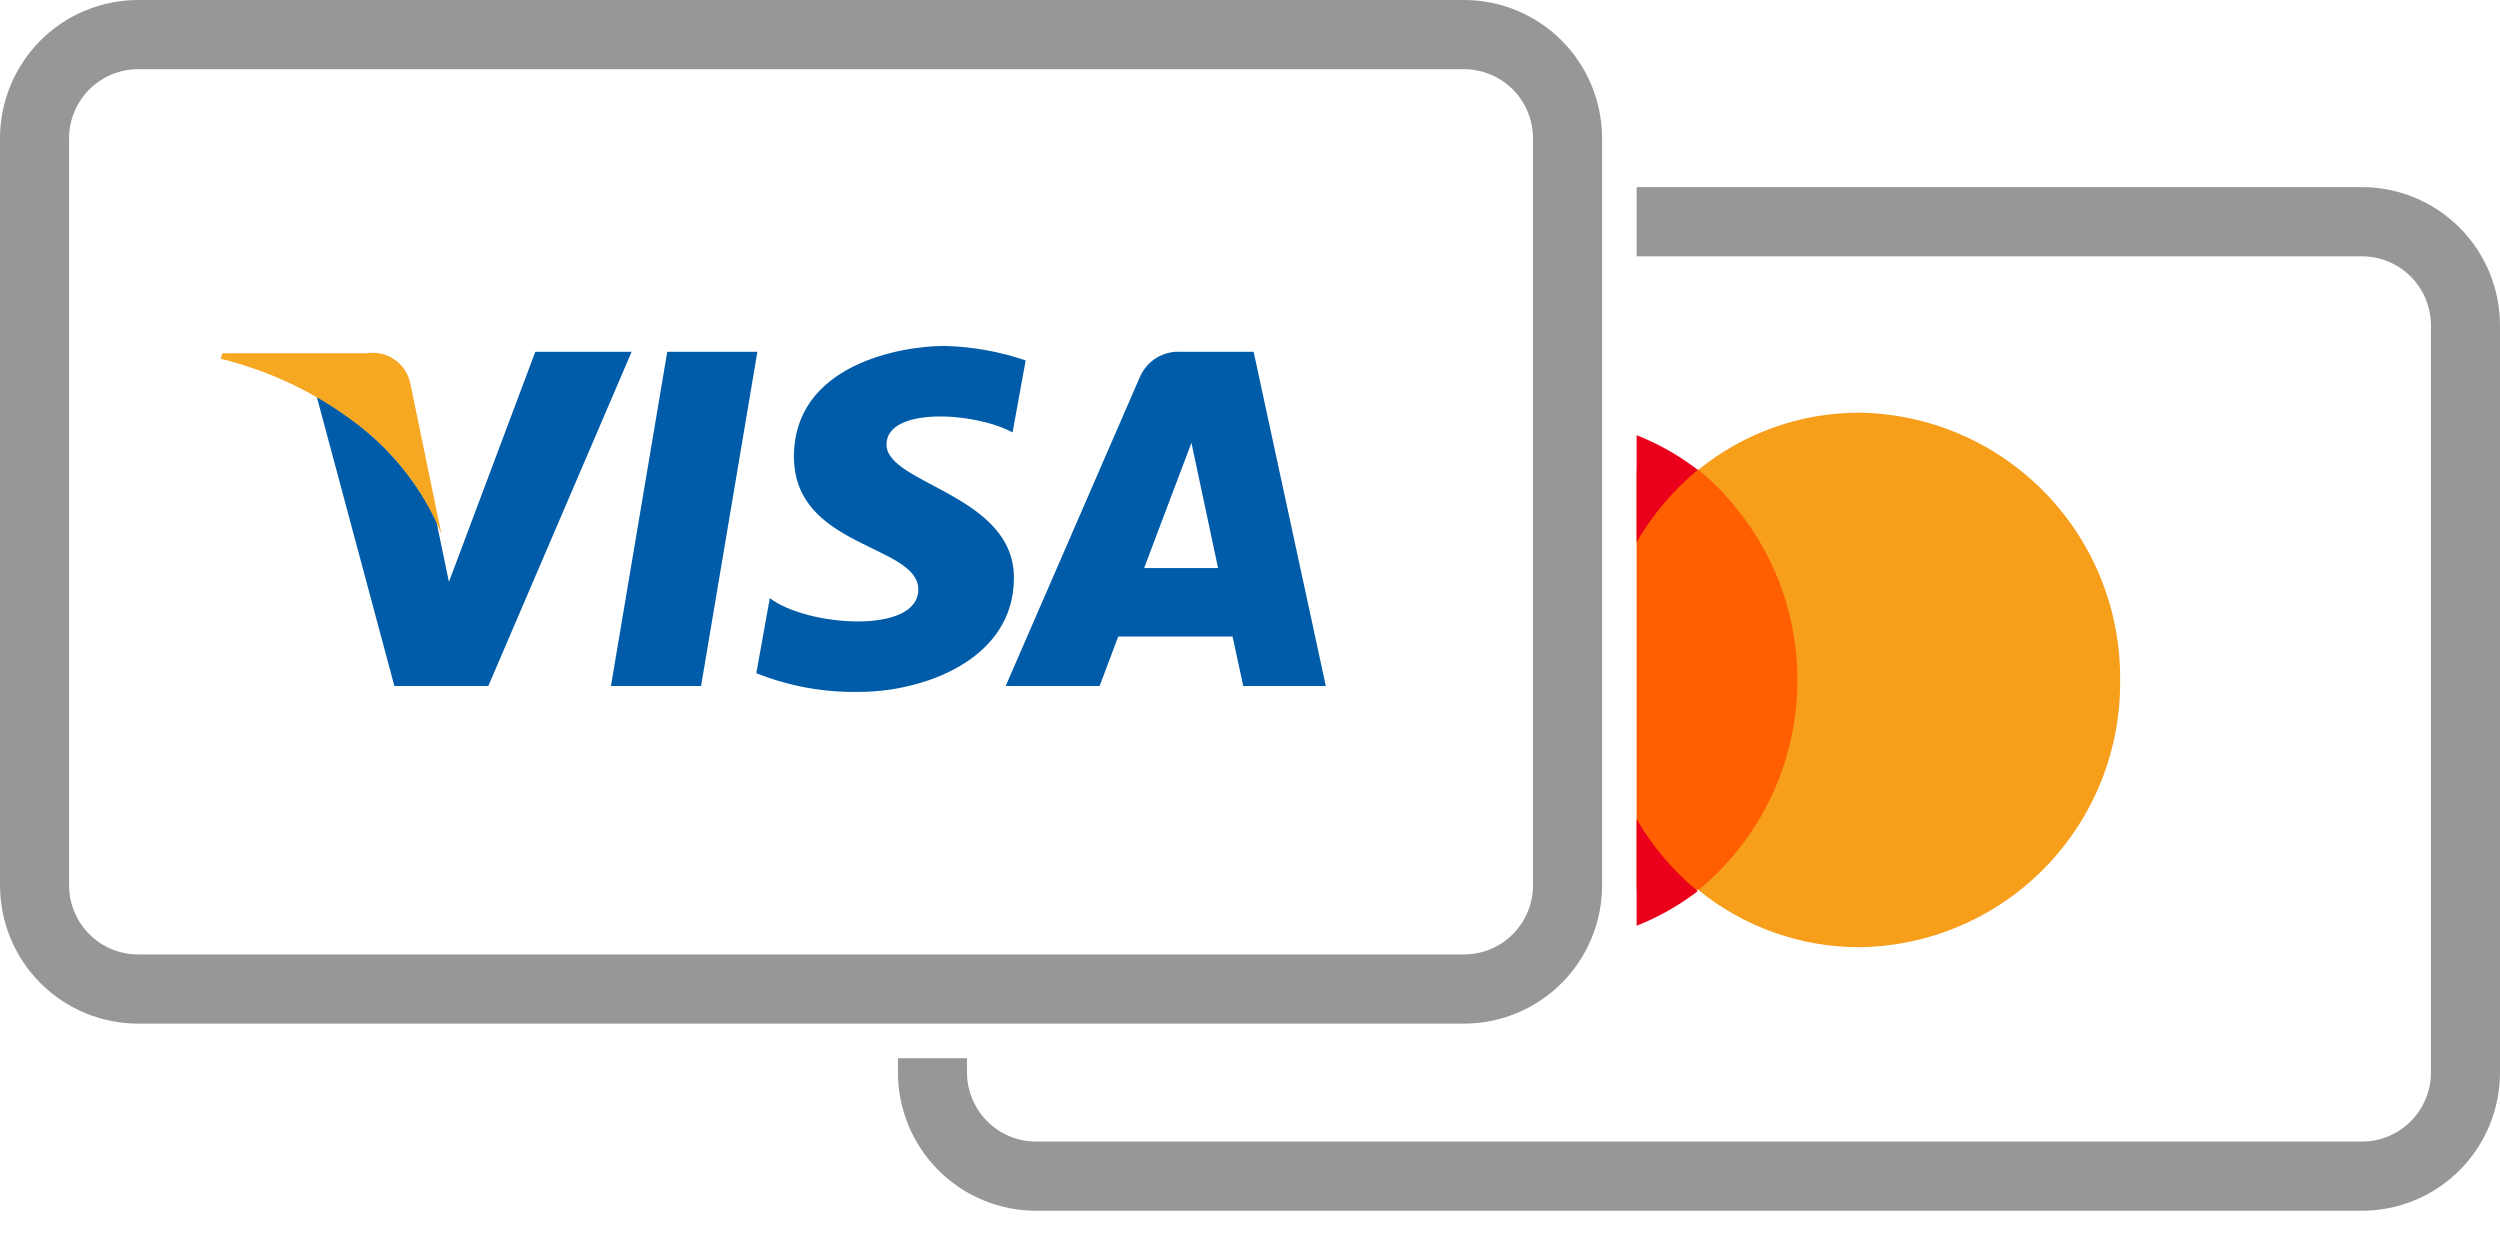 <svg width="40" height="20" viewBox="0 0 40 20" fill="none" xmlns="http://www.w3.org/2000/svg">
<path d="M23.423 16.378H2.21C1.624 16.378 1.062 16.145 0.647 15.73C0.233 15.315 0 14.752 0 14.164V13.937H1.105V14.164C1.105 14.458 1.222 14.739 1.429 14.947C1.636 15.155 1.917 15.271 2.21 15.271H23.423C23.716 15.271 23.997 15.155 24.205 14.947C24.412 14.739 24.528 14.458 24.528 14.164V2.214C24.528 1.92 24.412 1.639 24.205 1.431C23.997 1.224 23.716 1.107 23.423 1.107H11.819V0H23.423C24.009 0 24.572 0.233 24.986 0.648C25.401 1.064 25.633 1.627 25.633 2.214V14.164C25.633 14.752 25.401 15.315 24.986 15.73C24.572 16.145 24.009 16.378 23.423 16.378Z" transform="translate(14.367 2.994)" fill="#979797"/>
<path d="M2.807 0H0V6.72H2.807V0Z" transform="translate(26.186 7.517)" fill="#FF5F00"/>
<path d="M6.747 4.279C6.759 5.399 6.326 6.479 5.544 7.28C4.761 8.081 3.694 8.539 2.575 8.552V8.552C1.637 8.552 0.728 8.23 0 7.638C0.889 6.906 1.452 5.849 1.564 4.701C1.675 3.553 1.328 2.408 0.597 1.517C0.419 1.295 0.219 1.093 0 0.913C0.728 0.322 1.637 -0.001 2.575 1.12702e-06C3.694 0.016 4.761 0.475 5.542 1.277C6.324 2.079 6.757 3.158 6.747 4.279V4.279Z" transform="translate(27.175 6.603)" fill="#F79E1B"/>
<path d="M0 0V1.705C0.35 1.567 0.679 1.381 0.978 1.151C0.586 0.829 0.255 0.439 0 0Z" transform="translate(26.186 13.107)" fill="#EB001B"/>
<path d="M0.978 0.554C0.679 0.324 0.35 0.138 0 0V1.71C0.256 1.27 0.587 0.879 0.978 0.554V0.554Z" transform="translate(26.186 6.963)" fill="#EB001B"/>
<path d="M23.423 16.378H2.21C1.624 16.378 1.062 16.145 0.647 15.73C0.233 15.315 0 14.752 0 14.164V2.214C0 1.627 0.233 1.064 0.647 0.648C1.062 0.233 1.624 0 2.21 0L23.423 0C24.009 0 24.572 0.233 24.986 0.648C25.401 1.064 25.633 1.627 25.633 2.214V14.164C25.633 14.752 25.401 15.315 24.986 15.73C24.572 16.145 24.009 16.378 23.423 16.378ZM2.21 1.107C1.917 1.107 1.636 1.224 1.429 1.431C1.222 1.639 1.105 1.92 1.105 2.214V14.164C1.105 14.458 1.222 14.739 1.429 14.947C1.636 15.155 1.917 15.271 2.21 15.271H23.423C23.716 15.271 23.997 15.155 24.205 14.947C24.412 14.739 24.528 14.458 24.528 14.164V2.214C24.528 1.92 24.412 1.639 24.205 1.431C23.997 1.224 23.716 1.107 23.423 1.107H2.21Z" fill="#979797"/>
<path d="M5.609 0.094L4.708 5.441H6.15L7.051 0.094H5.609ZM3.498 0.094L2.116 3.775L1.951 2.983L1.917 2.806C1.619 2.192 1.182 1.655 0.641 1.24C0.436 1.083 0.222 0.939 0 0.808L1.243 5.441H2.746L5.039 0.094H3.498ZM9.117 1.577C9.117 0.974 10.521 1.052 11.134 1.384L11.344 0.232C10.926 0.089 10.488 0.011 10.046 0C9.333 0 7.636 0.304 7.636 1.771C7.636 3.238 9.626 3.172 9.626 3.897C9.626 4.622 7.841 4.489 7.25 4.035L7.034 5.236C7.561 5.446 8.125 5.548 8.692 5.535C9.67 5.535 11.156 5.042 11.156 3.709C11.156 2.375 9.117 2.214 9.117 1.577ZM14.991 0.094H13.836C13.698 0.084 13.56 0.116 13.441 0.188C13.322 0.259 13.229 0.366 13.173 0.493L11.024 5.441H12.527L12.825 4.649H14.654L14.825 5.441H16.146L14.991 0.094ZM13.239 3.554L13.996 1.55L14.422 3.554H13.239Z" transform="translate(5.067 5.535)" fill="#005CA9"/>
<path d="M3.034 0.489C3.001 0.335 2.911 0.198 2.782 0.109C2.652 0.019 2.493 -0.017 2.337 0.008H0.028L0 0.096C0.789 0.29 1.53 0.644 2.177 1.137C2.778 1.591 3.245 2.199 3.531 2.897L3.034 0.489Z" transform="translate(3.531 5.644)" fill="#F7A823"/>
</svg>
